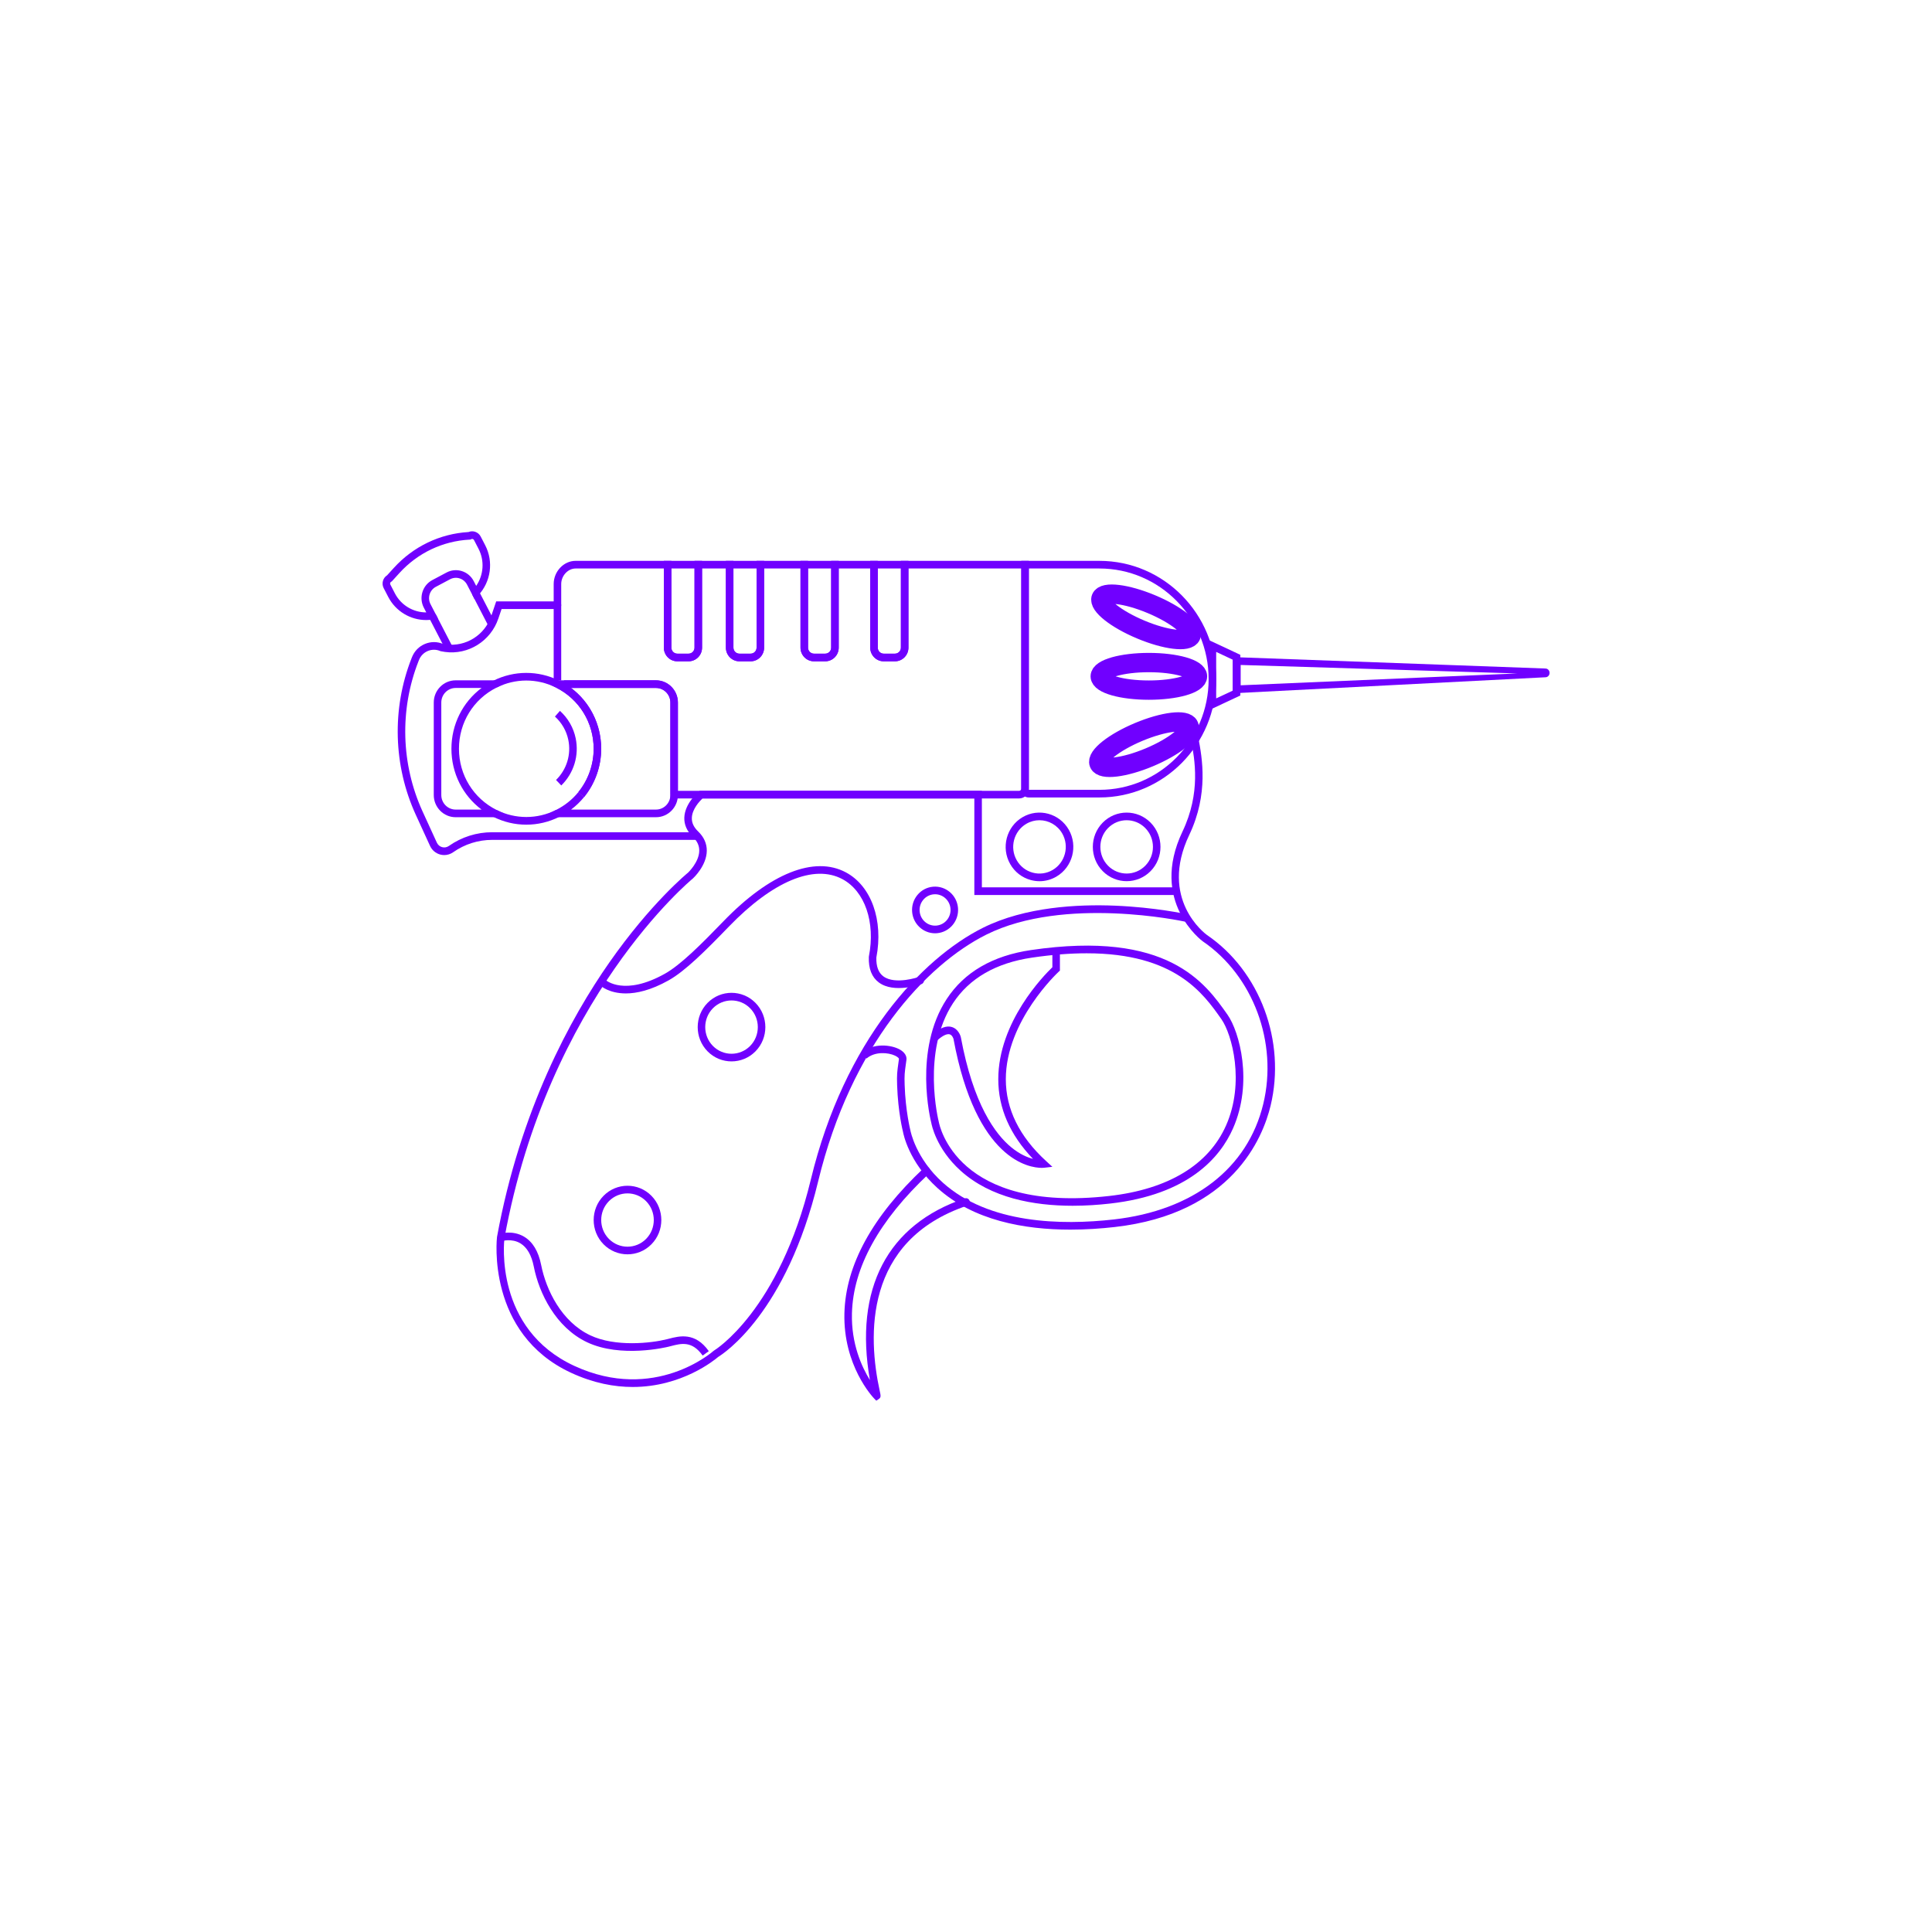 <?xml version="1.0" encoding="utf-8"?>
<svg version="1.1" xmlns="http://www.w3.org/2000/svg" xmlns:xlink="http://www.w3.org/1999/xlink" height="400" width="400">
  <defs>
    <rect id="rect-1" opacity="1" x="0" y="0" width="400" height="400"/>
    <path id="path-24" opacity="1" fill-rule="evenodd" d="M246.591 131.605C245.998 133.061 241.35 132.5 236.209 130.35C231.069 128.201 227.383 125.278 227.976 123.821C228.568 122.364 233.216 122.926 238.356 125.075C243.497 127.224 247.183 130.148 246.591 131.605"/>
    <mask id="mask-25" maskUnits="userSpaceOnUse" maskContentUnits="userSpaceOnUse" x="0" y="0">
      <rect opacity="1" x="0" y="0" width="400" height="400" fill="black"/>
      <use xlink:href="#path-24" fill="white"/>
    </mask>
    <path id="path-26" opacity="1" fill-rule="evenodd" d="M246.158 150.277C245.565 148.82 240.917 149.382 235.776 151.532C230.636 153.682 226.95 156.605 227.543 158.062C228.135 159.518 232.783 158.957 237.923 156.807C243.064 154.657 246.75 151.734 246.158 150.277"/>
    <mask id="mask-27" maskUnits="userSpaceOnUse" maskContentUnits="userSpaceOnUse" x="0" y="0">
      <rect opacity="1" x="0" y="0" width="400" height="400" fill="black"/>
      <use xlink:href="#path-26" fill="white"/>
    </mask>
    <path id="path-28" opacity="1" fill-rule="evenodd" d="M247.929 140.028C247.929 138.452 243.421 137.175 237.86 137.175C232.3 137.175 227.792 138.452 227.792 140.028C227.792 141.603 232.3 142.881 237.86 142.881C243.421 142.881 247.929 141.603 247.929 140.028"/>
    <mask id="mask-29" maskUnits="userSpaceOnUse" maskContentUnits="userSpaceOnUse" x="0" y="0">
      <rect opacity="1" x="0" y="0" width="400" height="400" fill="black"/>
      <use xlink:href="#path-28" fill="white"/>
    </mask>
    <path id="path-33" opacity="1" fill-rule="evenodd" d="M79.206 110L101.468 110L101.468 128.374L79.206 128.374L79.206 110Z"/>
    <mask id="mask-34" maskUnits="userSpaceOnUse" maskContentUnits="userSpaceOnUse">
      <rect opacity="1" x="0" y="0" width="400" height="400" fill="Black"/>
      <use xlink:href="#path-33" fill="White"/>
    </mask>
  </defs>
  <g opacity="1">
    <g opacity="1"/>
    <g opacity="1">
      <g opacity="1">
        <path fill="rgb(112,0,255)" fill-opacity="1" opacity="1" fill-rule="evenodd" d="M212.95 165.106L227.632 165.106C240.956 165.106 251.796 154.119 251.796 140.613C251.796 127.107 240.956 116.12 227.632 116.12L211.446 116.12L211.446 163.581C211.446 164.423 212.12 165.106 212.95 165.106ZM227.632 163.525L213.006 163.525L213.006 117.701L227.632 117.701C240.096 117.701 250.237 127.979 250.237 140.613C250.237 153.247 240.096 163.525 227.632 163.525Z"/>
      </g>
      <g opacity="1">
        <path fill="rgb(112,0,255)" fill-opacity="1" opacity="1" fill-rule="evenodd" d="M92.325 134.653L88.806 127.853L90.188 127.119L93.706 133.919L92.325 134.653Z"/>
      </g>
      <g opacity="1">
        <path fill="rgb(112,0,255)" fill-opacity="1" opacity="1" fill-rule="evenodd" d="M91.974 177.034C91.689 177.034 91.404 176.996 91.122 176.919C90.199 176.664 89.437 176.013 89.034 175.133L86.078 168.678C81.432 158.529 81.106 146.745 85.183 136.348L85.289 136.08C85.787 134.81 86.75 133.826 88 133.31C89.213 132.81 90.539 132.817 91.742 133.328L92.333 133.409C96.42 133.968 100.362 131.506 101.702 127.549L102.732 124.508L115.415 124.508C115.845 124.508 116.194 124.862 116.194 125.299C116.194 125.735 115.845 126.09 115.415 126.09L103.846 126.09L103.177 128.063C101.597 132.731 96.949 135.641 92.124 134.975L91.214 134.819C90.374 134.439 89.44 134.424 88.588 134.775C87.735 135.127 87.079 135.798 86.739 136.665L86.633 136.933C82.712 146.927 83.026 158.255 87.494 168.012L90.449 174.467C90.658 174.923 91.053 175.261 91.532 175.393C92.01 175.526 92.52 175.436 92.928 175.149C95.58 173.288 98.688 172.305 101.914 172.305L144.092 172.305C144.523 172.305 144.872 172.658 144.872 173.095C144.872 173.532 144.523 173.886 144.092 173.886L101.914 173.886C99.007 173.886 96.206 174.772 93.816 176.45C93.268 176.834 92.625 177.034 91.974 177.034"/>
      </g>
      <g opacity="1">
        <path fill="rgb(112,0,255)" fill-opacity="1" opacity="1" fill-rule="evenodd" d="M250.237 132.5L250.237 147.068L256.792 143.996L256.792 135.571L250.237 132.5ZM251.797 134.973L251.797 144.595L255.232 142.985L255.232 136.583L251.797 134.973Z"/>
      </g>
      <g opacity="1">
        <path fill="rgb(112,0,255)" fill-opacity="1" opacity="1" fill-rule="evenodd" d="M255.232 136.042L255.232 143.537L320.009 140.219C320.468 140.197 320.826 139.797 320.823 139.31C320.82 138.822 320.457 138.427 319.997 138.411L255.232 136.042ZM256.868 141.884L256.868 137.674L314.124 139.428L256.868 141.884Z"/>
      </g>
      <g opacity="1">
        <path fill="rgb(112,0,255)" fill-opacity="1" opacity="1" fill-rule="evenodd" d="M131.001 287.159C127.183 287.159 122.892 286.371 118.267 284.235C100.627 276.089 102.875 256.303 102.9 256.104C107.705 229.766 118.186 210.684 126.133 199.305C134.758 186.956 142.375 180.733 142.451 180.672C142.448 180.672 144.748 178.513 144.773 176.13C144.785 175.076 144.355 174.143 143.458 173.278C142.221 172.083 141.624 170.728 141.681 169.251C141.795 166.3 144.542 164.003 144.659 163.907L144.873 163.729L203.286 163.729L203.286 183.717L243.213 183.717C243.644 183.717 243.993 184.07 243.993 184.508C243.993 184.945 243.644 185.298 243.213 185.298L201.726 185.298L201.726 165.31L145.446 165.31C144.882 165.839 143.307 167.477 143.239 169.318C143.202 170.335 143.625 171.255 144.534 172.133C145.746 173.303 146.352 174.656 146.333 176.156C146.295 179.238 143.577 181.768 143.461 181.875C143.126 182.149 113.515 206.624 104.441 256.346C104.353 257.066 102.332 275.139 118.913 282.796C135.543 290.475 147.591 279.816 147.709 279.707L147.839 279.612C147.973 279.533 161.311 271.394 167.874 244.213C174.823 215.434 190.838 198.419 203.509 192.09C212.231 187.734 223.207 187.196 230.873 187.51C239.152 187.85 245.482 189.232 245.544 189.247C245.966 189.339 246.232 189.761 246.141 190.187C246.049 190.614 245.633 190.888 245.213 190.791C244.966 190.737 220.358 185.437 204.198 193.509C191.843 199.68 176.21 216.339 169.39 244.588C162.819 271.798 149.856 280.228 148.687 280.941C147.953 281.572 141.16 287.158 131.001 287.159"/>
      </g>
      <g opacity="1">
        <path fill="rgb(112,0,255)" fill-opacity="1" opacity="1" fill-rule="evenodd" d="M135.82 169.195L112.113 169.195L115.114 167.696C116.921 166.793 118.473 165.555 119.726 164.016L120.929 165.023C120.135 165.998 119.233 166.864 118.235 167.614L135.82 167.614C137.459 167.614 138.793 166.263 138.793 164.601L138.793 164.52L140.353 164.52L140.353 164.601C140.353 167.135 138.319 169.195 135.82 169.195"/>
      </g>
      <g opacity="1">
        <path fill="rgb(112,0,255)" fill-opacity="1" opacity="1" fill-rule="evenodd" d="M94.338 169.196L105.822 169.196L102.82 167.695C98.01 165.293 95.023 160.438 95.023 155.025C95.023 149.612 98.01 144.757 102.82 142.354L105.822 140.854L94.338 140.854C91.839 140.854 89.806 142.915 89.806 145.448L89.806 164.602C89.806 167.135 91.839 169.196 94.338 169.196ZM91.366 145.448C91.366 143.787 92.699 142.436 94.338 142.436L99.702 142.436C95.797 145.367 93.463 149.978 93.463 155.025C93.463 160.072 95.797 164.682 99.702 167.615L94.338 167.615C92.699 167.615 91.366 166.263 91.366 164.602L91.366 145.448Z"/>
      </g>
      <g opacity="1">
        <path fill="rgb(112,0,255)" fill-opacity="1" opacity="1" fill-rule="evenodd" d="M102.819 142.354L102.13 140.936C106.431 138.787 111.444 138.777 115.757 140.913L116.194 141.129L116.194 141.624L115.409 141.634L115.072 142.334C111.192 140.412 106.689 140.42 102.819 142.354"/>
      </g>
      <g opacity="1">
        <path fill="rgb(112,0,255)" fill-opacity="1" opacity="1" fill-rule="evenodd" d="M108.967 170.74C106.589 170.74 104.288 170.193 102.13 169.113L102.82 167.696C106.703 169.637 111.23 169.637 115.114 167.696L115.804 169.113C113.645 170.193 111.345 170.74 108.967 170.74"/>
      </g>
      <g opacity="1">
        <path fill="rgb(112,0,255)" fill-opacity="1" opacity="1" fill-rule="evenodd" d="M211.007 165.31L138.793 165.31L138.793 145.448C138.793 143.787 137.459 142.435 135.82 142.435L116.773 142.435L116.773 140.854L135.82 140.854C138.319 140.854 140.353 142.915 140.353 145.448L140.353 163.729L211.007 163.729C211.245 163.729 211.446 163.525 211.446 163.284L211.446 117.701L188.081 117.701L188.081 134.09C188.081 135.649 186.831 136.916 185.293 136.916L182.958 136.916C181.421 136.916 180.17 135.649 180.17 134.09L180.17 117.701L173.646 117.701L173.646 134.09C173.646 135.649 172.396 136.916 170.858 136.916L168.523 136.916C166.986 136.916 165.735 135.649 165.735 134.09L165.735 117.701L158.201 117.701L158.201 134.09C158.201 135.649 156.95 136.916 155.412 136.916L153.077 136.916C151.54 136.916 150.289 135.649 150.289 134.09L150.289 117.701L145.353 117.701L145.353 134.09C145.353 135.649 144.103 136.916 142.565 136.916L140.23 136.916C138.693 136.916 137.442 135.649 137.442 134.09L137.442 117.701L119.166 117.701C117.583 117.701 116.194 119.203 116.194 120.916L116.194 140.889L114.634 140.889L114.634 120.916C114.634 118.316 116.71 116.119 119.166 116.119L139.002 116.119L139.002 134.09C139.002 134.777 139.553 135.335 140.23 135.335L142.565 135.335C143.242 135.335 143.793 134.777 143.793 134.09L143.793 116.119L151.849 116.119L151.849 134.09C151.849 134.777 152.4 135.335 153.077 135.335L155.412 135.335C156.09 135.335 156.641 134.777 156.641 134.09L156.641 116.119L167.295 116.119L167.295 134.09C167.295 134.777 167.846 135.335 168.523 135.335L170.858 135.335C171.535 135.335 172.086 134.777 172.086 134.09L172.086 116.119L181.73 116.119L181.73 134.09C181.73 134.777 182.28 135.335 182.958 135.335L185.293 135.335C185.971 135.335 186.521 134.777 186.521 134.09L186.521 116.119L213.006 116.119L213.006 163.284C213.006 164.401 212.109 165.31 211.007 165.31"/>
      </g>
      <g opacity="1">
        <path fill="rgb(112,0,255)" fill-opacity="1" opacity="1" fill-rule="evenodd" d="M120.929 165.023L119.726 164.017C121.78 161.495 122.911 158.301 122.911 155.025C122.911 149.611 119.923 144.756 115.114 142.354L112.112 140.855L135.82 140.855C138.319 140.855 140.352 142.915 140.352 145.448L140.352 164.52L138.792 164.52L138.792 145.448C138.792 143.787 137.459 142.436 135.82 142.436L118.231 142.436C122.136 145.367 124.47 149.978 124.47 155.025C124.47 158.668 123.212 162.218 120.929 165.023"/>
      </g>
      <g opacity="1">
        <path fill="rgb(112,0,255)" fill-opacity="1" opacity="1" fill-rule="evenodd" d="M116.208 162.62L115.122 161.484C117.341 159.306 118.289 156.198 117.659 153.168C117.274 151.316 116.318 149.651 114.893 148.354L115.935 147.178C117.608 148.7 118.732 150.66 119.186 152.842C119.927 156.406 118.814 160.062 116.208 162.62"/>
      </g>
      <g opacity="1">
        <path fill="rgb(112,0,255)" fill-opacity="1" opacity="1" fill-rule="evenodd" d="M120.929 165.023L119.726 164.017C121.78 161.495 122.911 158.301 122.911 155.025C122.911 149.611 119.923 144.756 115.114 142.354L115.803 140.936C121.149 143.607 124.47 149.005 124.47 155.025C124.47 158.668 123.212 162.218 120.929 165.023"/>
      </g>
      <g opacity="1">
        <path fill="rgb(112,0,255)" fill-opacity="1" opacity="1" fill-rule="evenodd" d="M182.958 136.917L185.293 136.917C186.831 136.917 188.082 135.649 188.082 134.09L188.082 116.119L180.17 116.119L180.17 134.09C180.17 135.649 181.421 136.917 182.958 136.917ZM181.73 134.09L181.73 117.7L186.522 117.7L186.522 134.09C186.522 134.776 185.97 135.335 185.293 135.335L182.958 135.335C182.281 135.335 181.73 134.776 181.73 134.09Z"/>
      </g>
      <g opacity="1">
        <path fill="rgb(112,0,255)" fill-opacity="1" opacity="1" fill-rule="evenodd" d="M168.523 136.917L170.858 136.917C172.396 136.917 173.646 135.649 173.646 134.09L173.646 116.119L165.735 116.119L165.735 134.09C165.735 135.649 166.986 136.917 168.523 136.917ZM167.295 134.09L167.295 117.7L172.086 117.7L172.086 134.09C172.086 134.776 171.536 135.335 170.858 135.335L168.523 135.335C167.846 135.335 167.295 134.776 167.295 134.09Z"/>
      </g>
      <g opacity="1">
        <path fill="rgb(112,0,255)" fill-opacity="1" opacity="1" fill-rule="evenodd" d="M153.077 136.917L155.412 136.917C156.95 136.917 158.201 135.649 158.201 134.09L158.201 116.119L150.289 116.119L150.289 134.09C150.289 135.649 151.54 136.917 153.077 136.917ZM151.849 134.09L151.849 117.7L156.641 117.7L156.641 134.09C156.641 134.776 156.09 135.335 155.412 135.335L153.077 135.335C152.4 135.335 151.849 134.776 151.849 134.09Z"/>
      </g>
      <g opacity="1">
        <path fill="rgb(112,0,255)" fill-opacity="1" opacity="1" fill-rule="evenodd" d="M129.575 205.678C126.131 205.678 124.412 204.148 124.298 204.043C123.98 203.748 123.957 203.248 124.247 202.926C124.536 202.604 125.025 202.58 125.345 202.87C125.511 203.017 129.321 206.264 137.663 201.595C140.944 199.759 145.272 195.41 149.79 190.734C159.375 180.818 168.61 177.129 175.129 180.614C180.398 183.43 182.929 190.513 181.439 198.253C181.388 200.079 181.871 201.384 182.877 202.134C185.344 203.973 190.21 202.276 190.259 202.259C190.665 202.115 191.111 202.332 191.253 202.743C191.396 203.155 191.183 203.606 190.777 203.75C190.546 203.833 185.088 205.739 181.956 203.41C180.497 202.324 179.799 200.55 179.882 198.137L179.896 198.011C181.278 190.936 179.07 184.507 174.402 182.011C168.535 178.877 159.972 182.458 150.905 191.841C146.126 196.785 141.887 201.037 138.416 202.979C134.731 205.041 131.794 205.678 129.575 205.678"/>
      </g>
      <g opacity="1">
        <path fill="rgb(112,0,255)" fill-opacity="1" opacity="1" fill-rule="evenodd" d="M228.308 180.36C229.673 181.745 231.468 182.437 233.261 182.437C235.056 182.437 236.85 181.745 238.216 180.36C240.948 177.592 240.948 173.086 238.216 170.317C235.485 167.549 231.04 167.548 228.308 170.317C225.575 173.086 225.575 177.592 228.308 180.36ZM229.41 179.242C227.287 177.089 227.287 173.588 229.41 171.435C231.534 169.282 234.99 169.282 237.113 171.435C239.237 173.588 239.237 177.089 237.113 179.242C234.989 181.395 231.534 181.395 229.41 179.242Z"/>
      </g>
      <g opacity="1">
        <path fill="rgb(112,0,255)" fill-opacity="1" opacity="1" fill-rule="evenodd" d="M188.849 188.815C189.065 191.327 191.151 193.226 193.593 193.226C193.731 193.226 193.87 193.22 194.01 193.208C196.628 192.976 198.572 190.63 198.343 187.975C198.115 185.323 195.807 183.358 193.182 183.584C191.915 183.695 190.766 184.302 189.947 185.29C189.128 186.278 188.738 187.53 188.849 188.815ZM191.142 186.307C191.692 185.642 192.465 185.234 193.318 185.159C195.072 185.001 196.636 186.328 196.789 188.113C196.943 189.898 195.636 191.476 193.875 191.632C193.024 191.707 192.191 191.442 191.535 190.884C190.88 190.326 190.478 189.542 190.403 188.677C190.329 187.813 190.591 186.971 191.142 186.307Z"/>
      </g>
      <g opacity="1">
        <path fill="rgb(112,0,255)" fill-opacity="1" opacity="1" fill-rule="evenodd" d="M140.23 136.917L142.565 136.917C144.103 136.917 145.353 135.649 145.353 134.09L145.353 116.119L137.442 116.119L137.442 134.09C137.442 135.649 138.693 136.917 140.23 136.917ZM139.002 134.09L139.002 117.7L143.793 117.7L143.793 134.09C143.793 134.776 143.243 135.335 142.565 135.335L140.23 135.335C139.553 135.335 139.002 134.776 139.002 134.09Z"/>
      </g>
      <g opacity="1">
        <path fill="rgb(112,0,255)" fill-opacity="1" opacity="1" fill-rule="evenodd" d="M213.402 182.198C214.006 182.362 214.618 182.443 215.227 182.443C216.441 182.443 217.639 182.121 218.719 181.489C222.064 179.531 223.214 175.179 221.283 171.788C219.351 168.396 215.057 167.232 211.713 169.188C208.367 171.147 207.216 175.498 209.147 178.89C210.083 180.533 211.594 181.707 213.402 182.198ZM212.493 170.558C213.348 170.057 214.283 169.819 215.206 169.819C217.09 169.819 218.924 170.81 219.932 172.578C221.433 175.215 220.539 178.598 217.939 180.119C216.678 180.857 215.209 181.052 213.806 180.672C212.401 180.289 211.226 179.376 210.499 178.099C208.998 175.463 209.892 172.08 212.493 170.558Z"/>
      </g>
      <g opacity="1">
        <use xlink:href="#path-24" fill-opacity="0" stroke="rgb(112,0,255)" stroke-opacity="1" stroke-width="4" stroke-linecap="butt" stroke-linejoin="miter" mask="url(#mask-25)"/>
      </g>
      <g opacity="1">
        <use xlink:href="#path-26" fill-opacity="0" stroke="rgb(112,0,255)" stroke-opacity="1" stroke-width="4" stroke-linecap="butt" stroke-linejoin="miter" mask="url(#mask-27)"/>
      </g>
      <g opacity="1">
        <use xlink:href="#path-28" fill-opacity="0" stroke="rgb(112,0,255)" stroke-opacity="1" stroke-width="4" stroke-linecap="butt" stroke-linejoin="miter" mask="url(#mask-29)"/>
      </g>
      <g opacity="1">
        <path fill="rgb(112,0,255)" fill-opacity="1" opacity="1" fill-rule="evenodd" d="M145.479 280.659C143.281 277.556 141.046 278.137 138.885 278.699L138.408 278.821C138.009 278.92 128.544 281.214 121.532 277.892C115.085 274.834 111.612 267.787 110.511 262.211C110.048 259.862 109.117 258.251 107.745 257.422C105.948 256.338 103.927 256.952 103.907 256.957L103.438 255.449C103.545 255.413 106.115 254.614 108.522 256.051C110.301 257.116 111.485 259.083 112.041 261.9C113.066 267.098 116.272 273.652 122.193 276.459C127.408 278.93 134.836 278.081 138.036 277.284L138.498 277.167C140.66 276.605 143.927 275.756 146.747 279.738L145.479 280.659Z"/>
      </g>
      <g opacity="1">
        <path fill="rgb(112,0,255)" fill-opacity="1" opacity="1" fill-rule="evenodd" d="M146.5 217.673C147.866 219.058 149.66 219.75 151.455 219.75C153.249 219.75 155.043 219.058 156.409 217.673C159.141 214.905 159.141 210.399 156.409 207.63C153.677 204.862 149.232 204.862 146.5 207.63C143.769 210.399 143.769 214.905 146.5 217.673ZM147.604 208.748C148.666 207.672 150.06 207.134 151.455 207.134C152.849 207.134 154.244 207.672 155.306 208.748C157.429 210.901 157.429 214.403 155.306 216.555C153.182 218.708 149.726 218.708 147.604 216.555C145.48 214.403 145.48 210.901 147.604 208.748Z"/>
      </g>
      <g opacity="1">
        <path fill="rgb(112,0,255)" fill-opacity="1" opacity="1" fill-rule="evenodd" d="M124.963 257.618C126.328 259.002 128.123 259.695 129.916 259.695C131.711 259.695 133.505 259.002 134.871 257.618C137.603 254.849 137.603 250.344 134.871 247.575C132.141 244.807 127.695 244.806 124.963 247.575C122.23 250.344 122.23 254.849 124.963 257.618ZM126.066 256.5C123.942 254.347 123.942 250.846 126.066 248.693C128.189 246.54 131.645 246.54 133.768 248.693C135.892 250.846 135.892 254.347 133.768 256.5C131.644 258.653 128.189 258.653 126.066 256.5Z"/>
      </g>
      <g opacity="1">
        <g opacity="1"/>
        <g mask="url(#mask-34)">
          <g opacity="1">
            <path fill="rgb(112,0,255)" fill-opacity="1" opacity="1" fill-rule="evenodd" d="M80.374 123.575C81.916 126.558 84.967 128.374 88.239 128.374C88.695 128.374 89.155 128.34 89.616 128.267L90.694 128.099L89.128 125.071C88.46 123.779 88.952 122.179 90.225 121.502L93.176 119.933C93.793 119.605 94.499 119.54 95.164 119.751C95.829 119.961 96.374 120.421 96.697 121.046L98.264 124.074L99.014 123.27C101.637 120.463 102.218 116.293 100.46 112.897L99.521 111.083C99.274 110.605 98.858 110.253 98.351 110.093C97.903 109.95 97.432 109.973 97.003 110.151C91.066 110.505 85.583 113.136 81.547 117.57L80.143 119.111C79.739 119.366 79.441 119.756 79.297 120.223C79.139 120.737 79.187 121.284 79.434 121.761L80.374 123.575ZM97.557 111.632C97.62 111.599 97.688 111.582 97.757 111.582C97.8 111.582 97.844 111.589 97.886 111.602C97.996 111.637 98.087 111.713 98.14 111.817L99.079 113.631C100.353 116.093 100.134 119.047 98.59 121.3L98.079 120.312C97.562 119.313 96.691 118.577 95.628 118.241C94.566 117.905 93.437 118.009 92.452 118.533L89.501 120.102C88.515 120.626 87.79 121.508 87.458 122.585C87.127 123.662 87.229 124.806 87.746 125.805L88.258 126.793L88.24 126.793C85.54 126.793 83.025 125.297 81.755 122.842L80.817 121.027C80.763 120.923 80.752 120.805 80.786 120.693C80.82 120.582 80.896 120.491 80.998 120.436L81.118 120.373L82.693 118.642C86.485 114.477 91.65 112.019 97.235 111.722L97.406 111.713L97.557 111.632Z"/>
          </g>
        </g>
      </g>
      <g opacity="1">
        <path fill="rgb(112,0,255)" fill-opacity="1" opacity="1" fill-rule="evenodd" d="M101.276 129.895L97.757 123.094L99.139 122.36L102.657 129.16L101.276 129.895Z"/>
      </g>
      <g opacity="1">
        <path fill="rgb(112,0,255)" fill-opacity="1" opacity="1" fill-rule="evenodd" d="M198.88 242.382C205.15 248.038 214.031 249.64 222.08 249.64C224.802 249.64 227.43 249.457 229.827 249.185C246.005 247.353 252.603 239.704 255.288 233.611C259.481 224.098 256.615 213.6 254.15 210.094L254.132 210.068C249.521 203.511 241.803 192.537 213.461 196.699C205.518 197.865 199.646 201.274 196.007 206.832C189.054 217.449 192.683 231.988 192.828 232.539C192.865 232.752 193.79 237.789 198.88 242.382ZM213.685 198.264C217.905 197.645 221.649 197.369 224.98 197.369C243.285 197.369 249.136 205.688 252.862 210.986L252.879 211.011C255.093 214.159 257.751 224.146 253.863 232.966C250.251 241.164 241.879 246.229 229.655 247.614C198.117 251.186 194.502 233.037 194.351 232.203C194.314 232.06 190.736 217.741 197.306 207.706C200.688 202.539 206.2 199.363 213.685 198.264Z"/>
      </g>
      <g opacity="1">
        <path fill="rgb(112,0,255)" fill-opacity="1" opacity="1" fill-rule="evenodd" d="M221.602 254.582C212.061 254.583 201.537 252.686 194.114 245.988C188.099 240.562 187.008 234.621 186.965 234.371C186.935 234.265 185.919 230.258 185.74 224.675C185.671 222.47 185.732 222.023 186.031 219.878L186.124 219.213C186.124 219.144 185.923 218.849 185.309 218.559C183.912 217.899 181.158 217.647 179.409 219.15L178.4 217.944C180.834 215.853 184.537 216.313 186.273 217.282C187.271 217.839 187.78 218.623 187.668 219.432L187.575 220.1C187.286 222.18 187.234 222.555 187.299 224.623C187.472 230.02 188.478 233.995 188.488 234.035C188.511 234.152 189.574 239.819 195.232 244.88C204.747 253.389 219.73 253.706 230.627 252.471C247.054 250.61 258.323 241.897 261.544 228.568C264.615 215.856 259.463 202.006 249.014 194.888C248.886 194.797 237.91 186.688 244.82 172.166C248.652 164.116 247.359 157.238 246.587 153.127L248.118 152.823C248.875 156.851 250.28 164.333 246.226 172.853C239.899 186.146 249.489 193.29 249.9 193.588C260.865 201.056 266.284 215.599 263.059 228.943C261.458 235.572 255.108 251.289 230.799 254.042C227.953 254.365 224.833 254.582 221.602 254.582"/>
      </g>
      <g opacity="1">
        <path fill="rgb(112,0,255)" fill-opacity="1" opacity="1" fill-rule="evenodd" d="M181.422 290L180.969 289.53C180.707 289.258 174.551 282.734 174.826 271.885C175.078 261.935 180.616 251.819 191.285 241.817C191.602 241.521 192.096 241.541 192.388 241.861C192.681 242.182 192.661 242.681 192.344 242.978C181.996 252.679 176.627 262.418 176.385 271.926C176.227 278.192 178.398 282.969 180.106 285.733C176.79 266.831 183.706 253.523 199.758 248.113C200.167 247.977 200.609 248.2 200.744 248.614C200.881 249.029 200.66 249.476 200.25 249.614C178.78 256.849 179.687 276.754 182.138 287.974C182.352 288.952 182.432 289.317 181.961 289.636L181.422 290Z"/>
      </g>
      <g opacity="1">
        <path fill="rgb(112,0,255)" fill-opacity="1" opacity="1" fill-rule="evenodd" d="M215.686 241.794C213.211 241.794 202.093 240.349 197.409 215.088C197.41 215.089 197.41 215.09 197.41 215.09C197.407 215.09 197.19 214.324 196.645 214.151C196.081 213.976 195.18 214.397 194.109 215.343L193.083 214.15C194.63 212.784 195.992 212.279 197.127 212.647C198.247 213.011 198.79 214.145 198.935 214.758C201.51 228.641 206.046 234.817 209.4 237.561C211.108 238.957 212.689 239.623 213.873 239.935C209.098 234.96 206.681 229.421 206.684 223.442C206.687 211.555 216.144 201.927 217.883 200.258L217.883 196.875L219.443 196.875L219.443 200.954L219.186 201.189C219.077 201.29 208.242 211.347 208.244 223.45C208.244 229.624 211.055 235.327 216.598 240.399L217.883 241.575L216.163 241.772C216.11 241.777 215.946 241.794 215.686 241.794"/>
      </g>
    </g>
  </g>
</svg>